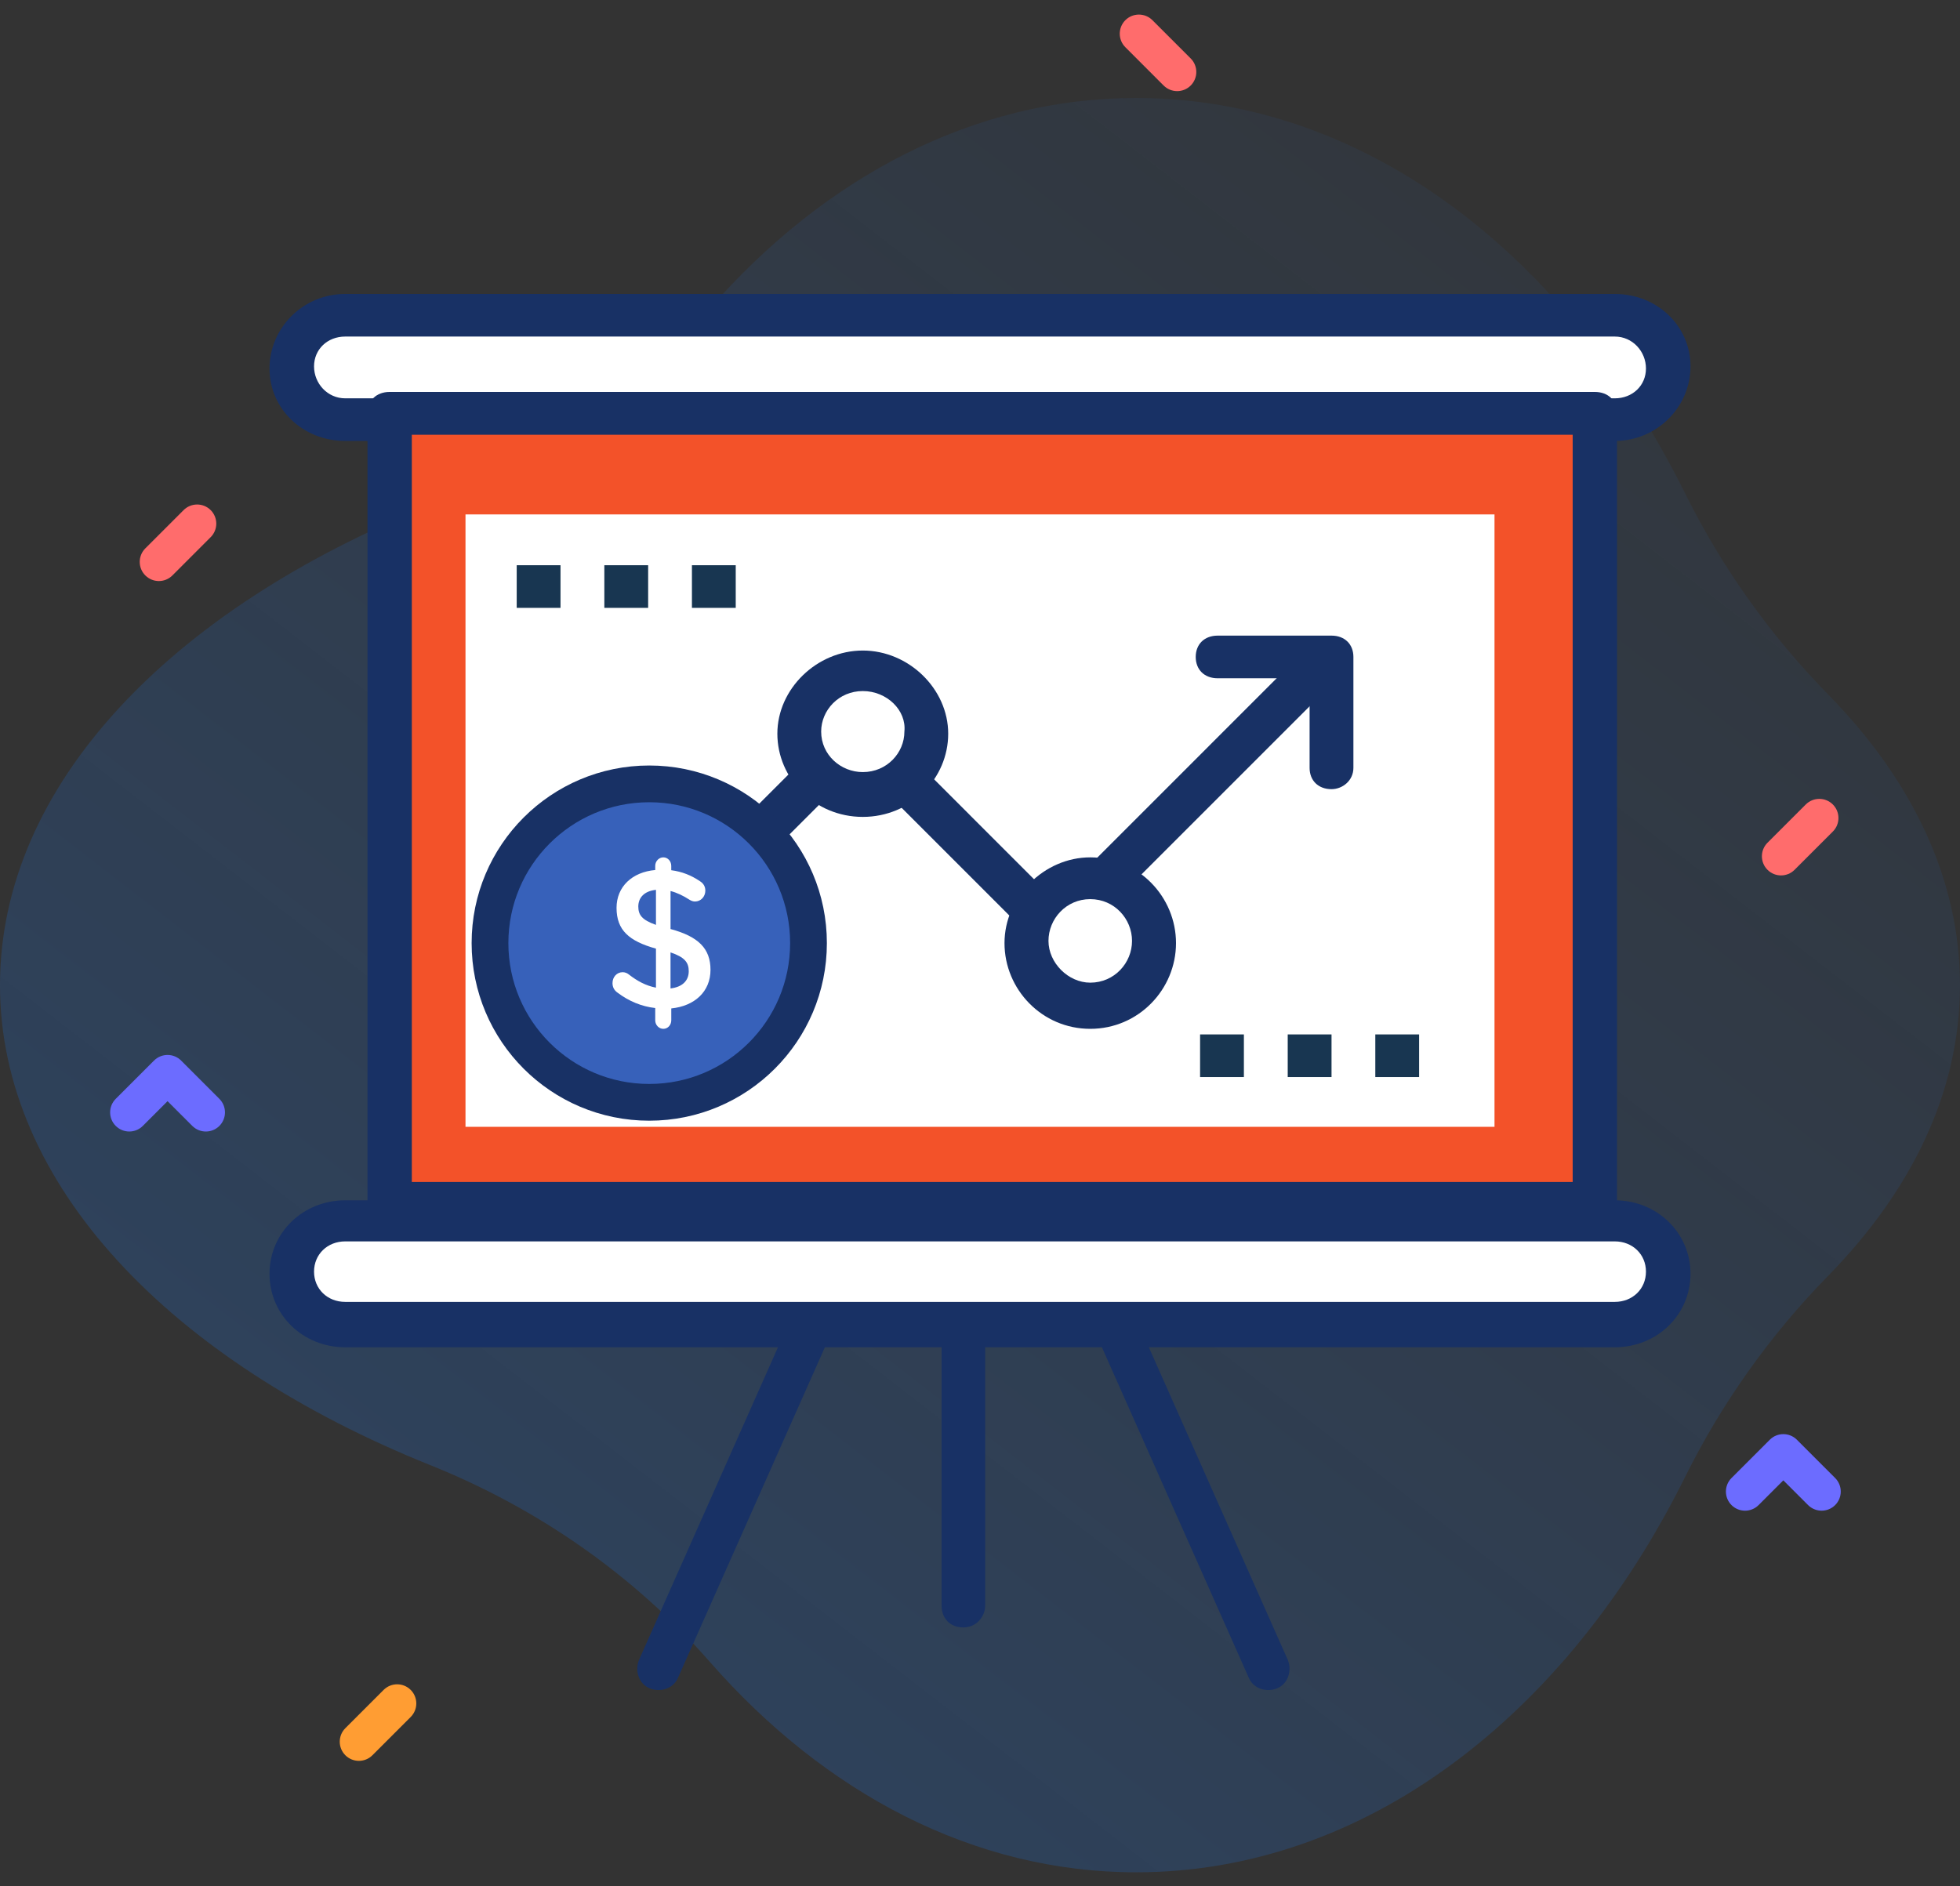 <?xml version="1.0" encoding="UTF-8"?>
<svg width="80px" height="77px" viewBox="0 0 80 77" version="1.1" xmlns="http://www.w3.org/2000/svg" xmlns:xlink="http://www.w3.org/1999/xlink">
    <rect x="0" y="0" width="80" height="77" fill="#333333" stroke="none"/>
    <!-- Generator: Sketch 56.3 (81716) - https://sketch.com -->
    <title>Mobile &amp; Display Ads</title>
    <desc>Created with Sketch.</desc>
    <defs>
        <linearGradient x1="-3.046%" y1="112.484%" x2="104.876%" y2="-12.661%" id="linearGradient-1">
            <stop stop-color="#1C7CFB" stop-opacity="0.267" offset="0%"></stop>
            <stop stop-color="#1C7CFB" stop-opacity="0" offset="100%"></stop>
        </linearGradient>
    </defs>
    <g id="Page-1" stroke="none" stroke-width="1" fill="none" fill-rule="evenodd">
        <g id="Hey-Digital_Paid-Social-Media-Management" transform="translate(-1081, -959)" fill-rule="nonzero">
            <g id="Mobile-&amp;-Display-Ads" transform="translate(1081, 959)">
                <g id="Group-10">
                    <path d="M80,40.216 C80,35.899 78.046,31.851 74.633,28.367 C72.258,25.942 70.281,23.164 68.772,20.124 C63.945,10.403 55.717,4 46.376,4 C39.738,4 33.662,7.234 28.969,12.594 C25.863,16.142 21.941,18.864 17.565,20.621 C6.965,24.878 0,32.065 0,40.216 C0,48.367 6.965,55.555 17.565,59.812 C21.941,61.569 25.863,64.29 28.969,67.838 C33.662,73.198 39.738,76.433 46.376,76.433 C55.717,76.433 63.946,70.03 68.772,60.308 C70.281,57.268 72.259,54.49 74.633,52.066 C78.046,48.581 80,44.534 80,40.216 Z" id="Path" fill="url(#linearGradient-1)"></path>
                    <path d="M8.402,46.192 C8.202,46.192 8.002,46.115 7.849,45.963 L6.839,44.953 L5.829,45.963 C5.524,46.268 5.03,46.268 4.724,45.963 C4.419,45.658 4.419,45.163 4.724,44.858 L6.287,43.295 C6.592,42.99 7.087,42.99 7.392,43.295 L8.954,44.858 C9.259,45.163 9.259,45.658 8.954,45.963 C8.802,46.115 8.602,46.192 8.402,46.192 Z" id="Path" fill="#6C6CFF"></path>
                    <path d="M74.352,61.67 C74.152,61.67 73.952,61.594 73.799,61.442 L72.789,60.432 L71.779,61.442 C71.474,61.747 70.979,61.747 70.674,61.442 C70.369,61.137 70.369,60.642 70.674,60.337 L72.237,58.774 C72.542,58.469 73.036,58.469 73.342,58.774 L74.904,60.337 C75.209,60.642 75.209,61.137 74.904,61.442 C74.751,61.594 74.552,61.67 74.352,61.67 Z" id="Path" fill="#6C6CFF"></path>
                    <path d="M14.648,71.883 C14.448,71.883 14.249,71.807 14.096,71.654 C13.791,71.349 13.791,70.854 14.096,70.549 L15.658,68.987 C15.964,68.682 16.458,68.682 16.763,68.987 C17.068,69.292 17.068,69.787 16.763,70.092 L15.201,71.654 C15.048,71.807 14.848,71.883 14.648,71.883 L14.648,71.883 Z" id="Path" fill="#FF9D33"></path>
                    <path d="M72.695,35.737 C72.495,35.737 72.295,35.661 72.143,35.508 C71.838,35.203 71.838,34.708 72.143,34.403 L73.705,32.841 C74.01,32.536 74.505,32.536 74.81,32.841 C75.115,33.146 75.115,33.641 74.81,33.946 L73.248,35.508 C73.095,35.661 72.895,35.737 72.695,35.737 Z" id="Path" fill="#FF6C6C"></path>
                    <path d="M6.484,23.72 C6.284,23.72 6.085,23.643 5.932,23.491 C5.627,23.186 5.627,22.691 5.932,22.386 L7.494,20.824 C7.8,20.519 8.294,20.519 8.599,20.824 C8.904,21.129 8.904,21.623 8.599,21.928 L7.037,23.491 C6.884,23.643 6.684,23.72 6.484,23.72 Z" id="Path" fill="#FF6C6C"></path>
                    <path d="M46.484,3.72 C46.284,3.72 46.085,3.643 45.932,3.491 C45.627,3.186 45.627,2.691 45.932,2.386 L47.494,0.824 C47.8,0.519 48.294,0.519 48.599,0.824 C48.904,1.129 48.904,1.623 48.599,1.928 L47.037,3.491 C46.884,3.643 46.684,3.72 46.484,3.72 Z" id="Path-Copy-2" fill="#FF6C6C" transform="translate(47.266, 2.157) scale(-1, 1) translate(-47.266, -2.157) "></path>
                </g>
                <g id="sales" transform="translate(11, 12)">
                    <path d="M54.82,1 L3.175,1 C1.906,1 1,1.917 1,3 L1,3 C1,4.167 1.997,5 3.175,5 L54.82,5 C56.088,5 56.994,4.083 56.994,3 L56.994,3 C57.085,1.917 56.088,1 54.82,1 Z" id="Path" fill="#FFFFFF"></path>
                    <path d="M54.909,6 L3.091,6 C1.364,6 0,4.696 0,3.043 C0,1.391 1.364,0 3.091,0 L54.909,0 C56.636,0 58,1.304 58,2.957 C58,4.609 56.636,6 54.909,6 Z M3.091,1.739 C2.364,1.739 1.818,2.261 1.818,2.957 C1.818,3.652 2.364,4.261 3.091,4.261 L54.909,4.261 C55.636,4.261 56.182,3.739 56.182,3.043 C56.182,2.348 55.636,1.739 54.909,1.739 L3.091,1.739 Z" id="Shape" fill="#183165"></path>
                    <path d="M54.82,38 L3.175,38 C1.906,38 1,38.917 1,40 L1,40 C1,41.167 1.997,42 3.175,42 L54.82,42 C56.088,42 56.994,41.083 56.994,40 L56.994,40 C57.085,38.917 56.088,38 54.82,38 Z" id="Path" fill="#FFFFFF"></path>
                    <path d="M54.909,43 L3.091,43 C1.364,43 0,41.677 0,40 C0,38.324 1.364,37 3.091,37 L54.909,37 C56.636,37 58,38.323 58,40 C58,41.677 56.636,43 54.909,43 Z M3.091,38.677 C2.364,38.677 1.818,39.206 1.818,39.912 C1.818,40.618 2.364,41.147 3.091,41.147 L54.909,41.147 C55.636,41.147 56.182,40.618 56.182,39.912 C56.182,39.206 55.636,38.677 54.909,38.677 L3.091,38.677 Z" id="Shape" fill="#183165"></path>
                    <rect id="Rectangle" fill="#F35229" x="5" y="5" width="49" height="32"></rect>
                    <path d="M54.096,38 L4.904,38 C4.362,38 4,37.65 4,37.126 L4,4.874 C4,4.35 4.362,4 4.904,4 L54.096,4 C54.638,4 55,4.35 55,4.874 L55,37.126 C55,37.65 54.638,38 54.096,38 Z M5.809,36.252 L53.191,36.252 L53.191,5.748 L5.809,5.748 L5.809,36.252 Z" id="Shape" fill="#183165"></path>
                    <rect id="Rectangle" fill="#FFFFFF" x="8" y="9" width="42" height="25"></rect>
                    <g id="Group" transform="translate(15, 14)" fill="#183165">
                        <path d="M24.966,42.481 L18.922,28.879 C18.744,28.434 18.922,27.901 19.366,27.723 C19.81,27.545 20.344,27.723 20.522,28.168 L26.566,41.769 C26.743,42.214 26.566,42.747 26.121,42.925 C25.677,43.103 25.144,42.925 24.966,42.481 Z" id="Path"></path>
                        <path d="M0.523,42.925 C0.079,42.747 -0.099,42.214 0.079,41.769 L6.123,28.168 C6.3,27.723 6.834,27.545 7.278,27.723 C7.722,27.901 7.9,28.434 7.722,28.879 L1.678,42.481 C1.501,42.925 0.967,43.103 0.523,42.925 Z" id="Path"></path>
                        <path d="M13.322,40.436 C12.789,40.436 12.433,40.08 12.433,39.547 L12.433,28.523 C12.433,27.99 12.789,27.634 13.322,27.634 C13.855,27.634 14.211,27.99 14.211,28.523 L14.211,39.547 C14.211,39.991 13.855,40.436 13.322,40.436 Z" id="Path"></path>
                        <path d="M17.055,12.877 C16.789,12.877 16.611,12.788 16.433,12.61 L9.056,5.232 L1.856,12.432 C1.501,12.788 0.967,12.788 0.612,12.432 C0.256,12.077 0.256,11.543 0.612,11.188 L8.434,3.365 C8.789,3.009 9.322,3.009 9.678,3.365 L17.055,10.743 L27.455,0.342 C27.81,-0.014 28.343,-0.014 28.699,0.342 C29.055,0.698 29.055,1.231 28.699,1.587 L17.677,12.61 C17.5,12.788 17.233,12.877 17.055,12.877 Z" id="Path"></path>
                    </g>
                    <circle id="Oval" fill="#FFFFFF" cx="33.5" cy="26.5" r="2.5"></circle>
                    <path d="M33.5,30 C31.526,30 30,28.385 30,26.5 C30,24.615 31.615,23 33.5,23 C35.474,23 37,24.615 37,26.5 C37,28.385 35.474,30 33.5,30 Z M33.5,24.705 C32.513,24.705 31.795,25.513 31.795,26.41 C31.795,27.308 32.603,28.115 33.5,28.115 C34.487,28.115 35.205,27.308 35.205,26.41 C35.205,25.513 34.487,24.705 33.5,24.705 Z" id="Shape" fill="#183165"></path>
                    <circle id="Oval" fill="#FFFFFF" cx="16.5" cy="26.5" r="2.5"></circle>
                    <path d="M16.5,30 C14.526,30 13,28.385 13,26.5 C13,24.615 14.615,23 16.5,23 C18.385,23 20,24.615 20,26.5 C20,28.385 18.385,30 16.5,30 Z M16.5,24.705 C15.513,24.705 14.795,25.513 14.795,26.41 C14.795,27.308 15.603,28.115 16.5,28.115 C17.487,28.115 18.205,27.308 18.205,26.41 C18.205,25.513 17.397,24.705 16.5,24.705 Z" id="Shape" fill="#3761BA"></path>
                    <circle id="Oval" fill="#FFFFFF" cx="24.5" cy="18.5" r="2.5"></circle>
                    <g id="Group" transform="translate(10, 11)">
                        <path d="M14.216,10.348 C12.249,10.348 10.729,8.781 10.729,6.952 C10.729,5.124 12.338,3.557 14.216,3.557 C16.093,3.557 17.702,5.124 17.702,6.952 C17.702,8.781 16.183,10.348 14.216,10.348 Z M14.216,5.211 C13.232,5.211 12.517,5.995 12.517,6.865 C12.517,7.823 13.322,8.519 14.216,8.519 C15.199,8.519 15.914,7.736 15.914,6.865 C16.004,5.995 15.199,5.211 14.216,5.211 Z" id="Shape" fill="#183165"></path>
                        <path d="M33.347,9.216 C32.811,9.216 32.453,8.868 32.453,8.345 L32.453,4.689 L28.699,4.689 C28.162,4.689 27.805,4.34 27.805,3.818 C27.805,3.296 28.162,2.948 28.699,2.948 L33.347,2.948 C33.884,2.948 34.241,3.296 34.241,3.818 L34.241,8.345 C34.241,8.868 33.795,9.216 33.347,9.216 Z" id="Path" fill="#183165"></path>
                        <rect id="Rectangle" fill="#183651" x="27.983" y="19.228" width="1.788" height="1.741"></rect>
                        <rect id="Rectangle" fill="#183651" x="31.56" y="19.228" width="1.788" height="1.741"></rect>
                        <rect id="Rectangle" fill="#183651" x="35.135" y="19.228" width="1.788" height="1.741"></rect>
                        <rect id="Rectangle" fill="#183651" x="0.09" y="0.074" width="1.788" height="1.741"></rect>
                        <rect id="Rectangle" fill="#183651" x="3.667" y="0.074" width="1.788" height="1.741"></rect>
                        <rect id="Rectangle" fill="#183651" x="7.242" y="0.074" width="1.788" height="1.741"></rect>
                    </g>
                    <g id="Group-43" transform="translate(9, 20)">
                        <circle id="Oval" stroke="#183165" stroke-width="1.5" fill="#3761BA" cx="6.5" cy="6.5" r="6.5"></circle>
                        <path d="M7.075,3 C7.256,3 7.398,3.154 7.398,3.348 L7.398,3.525 C7.842,3.582 8.218,3.736 8.564,3.97 C8.684,4.043 8.789,4.164 8.789,4.358 C8.789,4.608 8.601,4.802 8.368,4.802 C8.293,4.802 8.218,4.778 8.143,4.73 C7.88,4.56 7.624,4.439 7.369,4.374 L7.369,5.926 C8.511,6.233 9,6.726 9,7.591 C9,8.48 8.353,9.07 7.399,9.167 L7.399,9.652 C7.399,9.846 7.256,10 7.075,10 C6.895,10 6.744,9.846 6.744,9.652 L6.744,9.151 C6.18,9.087 5.662,8.868 5.203,8.521 C5.075,8.432 5,8.303 5,8.133 C5,7.882 5.18,7.688 5.414,7.688 C5.504,7.688 5.594,7.721 5.662,7.777 C6.015,8.052 6.361,8.238 6.774,8.319 L6.774,6.726 C5.677,6.419 5.165,5.975 5.165,5.061 C5.165,4.196 5.805,3.598 6.744,3.517 L6.744,3.348 C6.744,3.154 6.895,3 7.075,3 L7.075,3 Z M6.774,5.756 L6.774,4.326 C6.293,4.374 6.053,4.649 6.053,5.005 C6.053,5.344 6.195,5.554 6.774,5.756 Z M7.368,6.88 L7.368,8.351 C7.849,8.295 8.112,8.036 8.112,7.648 C8.113,7.292 7.947,7.074 7.368,6.88 L7.368,6.88 Z" id="Shape" fill="#FFFFFF"></path>
                    </g>
                </g>
            </g>
        </g>
    </g>
</svg>